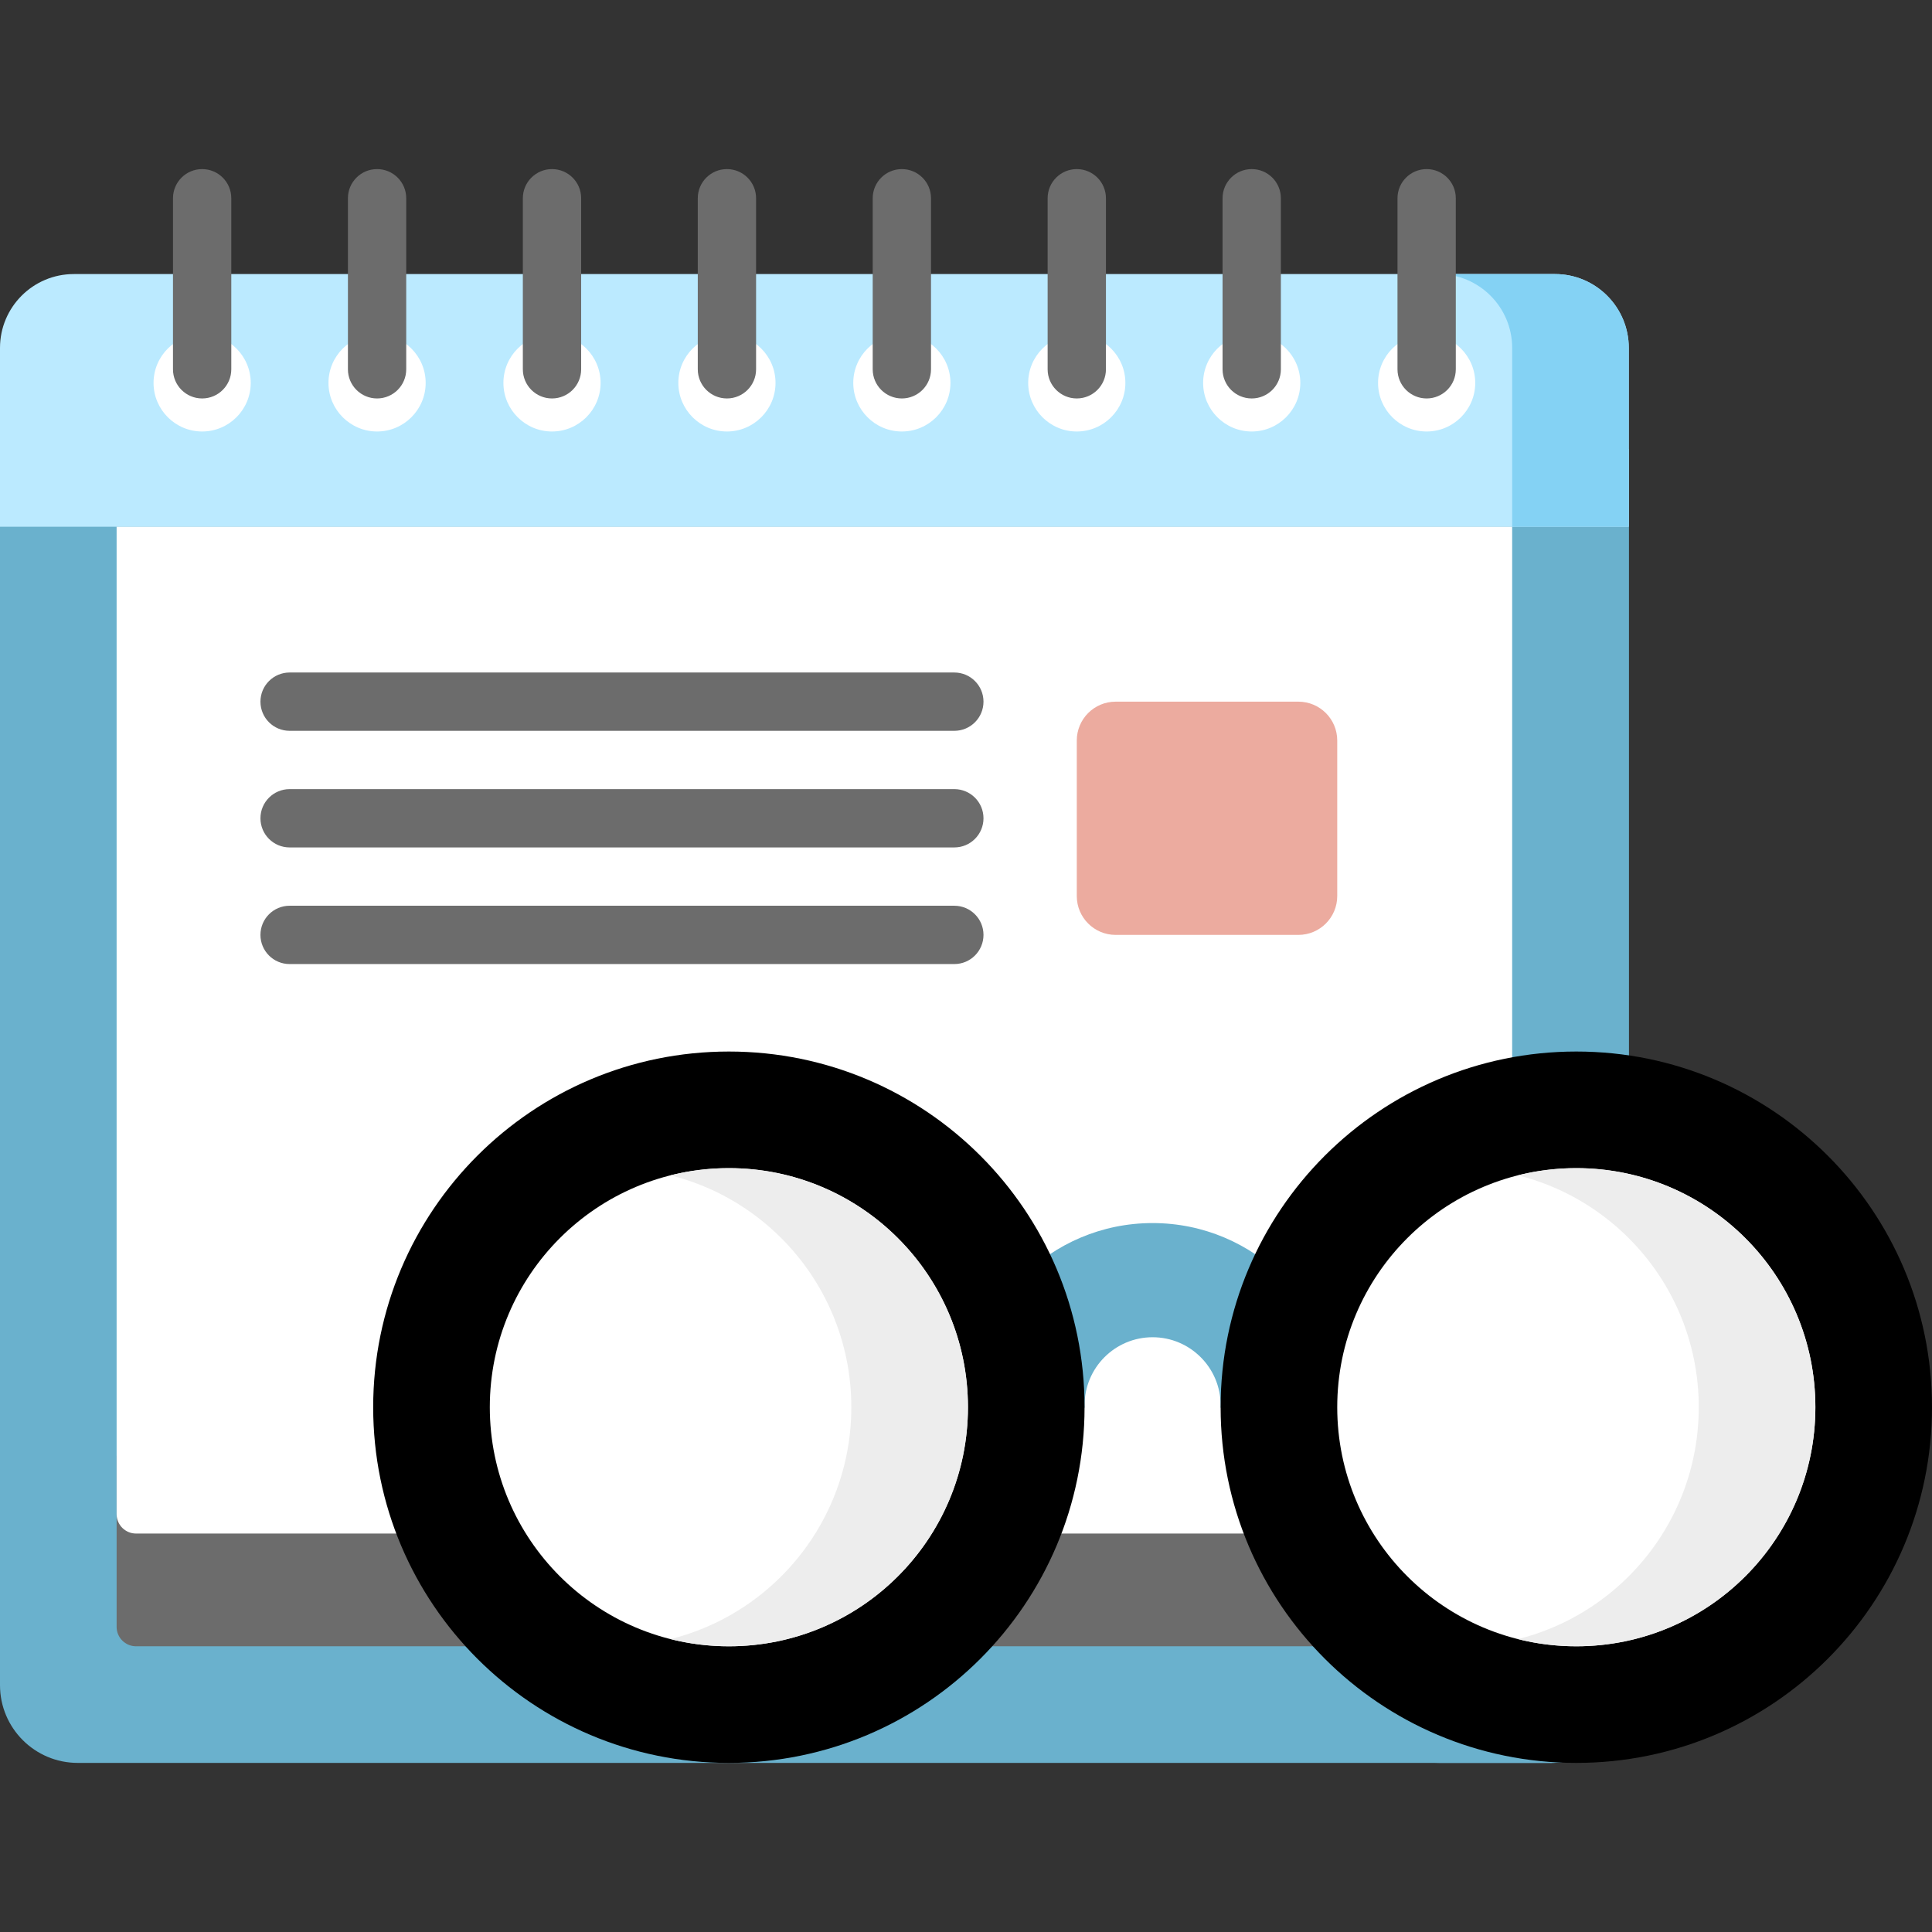<svg id="Capa_1" enable-background="new 0 0 512 512" height="300" viewBox="0 0 512 512" width="300" xmlns="http://www.w3.org/2000/svg" version="1.1" xmlns:xlink="http://www.w3.org/1999/xlink" xmlns:svgjs="http://svgjs.dev/svgjs"><rect x="0" y="0" width="512" height="512" fill="#333333" stroke="none"/><g width="100%" height="100%" transform="matrix(1,0,0,1,0,0)"><g><path d="m411.042 467.187h-390.438c-11.379 0-20.604-9.224-20.604-20.604v-327.597h431.646v327.598c0 11.379-9.225 20.603-20.604 20.603z" fill="#6ab1cd" fill-opacity="1" data-original-color="#bfbfbfff" stroke="none" stroke-opacity="1"/><path d="m431.646 139.59v306.994c0 11.383-9.22 20.604-20.604 20.604h-30.905c11.384 0 20.604-9.22 20.604-20.604v-306.994z" fill="#6ab1cd" fill-opacity="1" data-original-color="#aaaaaaff" stroke="none" stroke-opacity="1"/><path d="m431.646 139.59h-431.646v-47.389c0-10.81 8.763-19.573 19.573-19.573h392.499c10.81 0 19.573 8.763 19.573 19.573v47.389z" fill="#bbeaff" fill-opacity="1" data-original-color="#bbeaffff" stroke="none" stroke-opacity="1"/><path d="m431.646 92.201v47.388h-30.906v-47.388c0-10.807-8.767-19.573-19.573-19.573h30.905c10.807 0 19.574 8.767 19.574 19.573z" fill="#84d2f4" fill-opacity="1" data-original-color="#84d2f4ff" stroke="none" stroke-opacity="1"/><path d="m400.74 385.803v45.328c0 2.845-2.306 5.151-5.151 5.151h-359.533c-2.845 0-5.151-2.306-5.151-5.151v-45.328z" fill="#6c6c6c" fill-opacity="1" data-original-color="#d6d6d6ff" stroke="none" stroke-opacity="1"/><path d="m395.59 406.406h-359.534c-2.845 0-5.151-2.306-5.151-5.151v-261.665h369.835v261.666c0 2.844-2.306 5.15-5.15 5.15z" fill="#ffffff" fill-opacity="1" data-original-color="#ffffffff" stroke="none" stroke-opacity="1"/><path d="m99.928 114.35c-7.101 0-12.877-5.777-12.877-12.877 0-7.101 5.777-12.877 12.877-12.877s12.877 5.777 12.877 12.877-5.777 12.877-12.877 12.877z" fill="#ffffff" fill-opacity="1" data-original-color="#ffffffff" stroke="none" stroke-opacity="1"/><path d="m146.286 114.35c-7.101 0-12.877-5.777-12.877-12.877 0-7.101 5.777-12.877 12.877-12.877 7.101 0 12.877 5.777 12.877 12.877s-5.777 12.877-12.877 12.877z" fill="#ffffff" fill-opacity="1" data-original-color="#ffffffff" stroke="none" stroke-opacity="1"/><path d="m192.644 114.35c-7.101 0-12.877-5.777-12.877-12.877 0-7.101 5.777-12.877 12.877-12.877s12.877 5.777 12.877 12.877-5.777 12.877-12.877 12.877z" fill="#ffffff" fill-opacity="1" data-original-color="#ffffffff" stroke="none" stroke-opacity="1"/><path d="m239.002 114.35c-7.101 0-12.877-5.777-12.877-12.877 0-7.101 5.777-12.877 12.877-12.877s12.877 5.777 12.877 12.877-5.776 12.877-12.877 12.877z" fill="#ffffff" fill-opacity="1" data-original-color="#ffffffff" stroke="none" stroke-opacity="1"/><path d="m285.36 114.35c-7.101 0-12.877-5.777-12.877-12.877 0-7.101 5.777-12.877 12.877-12.877 7.101 0 12.877 5.777 12.877 12.877s-5.776 12.877-12.877 12.877z" fill="#ffffff" fill-opacity="1" data-original-color="#ffffffff" stroke="none" stroke-opacity="1"/><path d="m331.718 114.35c-7.101 0-12.877-5.777-12.877-12.877 0-7.101 5.777-12.877 12.877-12.877 7.101 0 12.877 5.777 12.877 12.877.001 7.1-5.776 12.877-12.877 12.877z" fill="#ffffff" fill-opacity="1" data-original-color="#ffffffff" stroke="none" stroke-opacity="1"/><path d="m378.076 114.35c-7.101 0-12.877-5.777-12.877-12.877 0-7.101 5.777-12.877 12.877-12.877 7.101 0 12.877 5.777 12.877 12.877.001 7.1-5.776 12.877-12.877 12.877z" fill="#ffffff" fill-opacity="1" data-original-color="#ffffffff" stroke="none" stroke-opacity="1"/><path d="m53.569 114.35c-7.101 0-12.877-5.777-12.877-12.877 0-7.101 5.777-12.877 12.877-12.877s12.877 5.777 12.877 12.877c.001 7.1-5.776 12.877-12.877 12.877z" fill="#ffffff" fill-opacity="1" data-original-color="#ffffffff" stroke="none" stroke-opacity="1"/><g fill="#d6d6d6"><path d="m252.909 193.674h-176.161c-4.268 0-7.726-3.459-7.726-7.726s3.459-7.726 7.726-7.726h176.161c4.268 0 7.726 3.459 7.726 7.726.001 4.267-3.458 7.726-7.726 7.726z" fill="#6c6c6c" fill-opacity="1" data-original-color="#d6d6d6ff" stroke="none" stroke-opacity="1"/><path d="m252.909 224.579h-176.161c-4.268 0-7.726-3.459-7.726-7.726s3.459-7.726 7.726-7.726h176.161c4.268 0 7.726 3.459 7.726 7.726s-3.458 7.726-7.726 7.726z" fill="#6c6c6c" fill-opacity="1" data-original-color="#d6d6d6ff" stroke="none" stroke-opacity="1"/><path d="m252.909 255.485h-176.161c-4.268 0-7.726-3.459-7.726-7.726s3.459-7.726 7.726-7.726h176.161c4.268 0 7.726 3.459 7.726 7.726.001 4.267-3.458 7.726-7.726 7.726z" fill="#6c6c6c" fill-opacity="1" data-original-color="#d6d6d6ff" stroke="none" stroke-opacity="1"/><path d="m99.928 105.594c-4.268 0-7.726-3.459-7.726-7.726v-45.329c0-4.267 3.459-7.726 7.726-7.726 4.268 0 7.726 3.459 7.726 7.726v45.328c0 4.267-3.459 7.727-7.726 7.727z" fill="#6c6c6c" fill-opacity="1" data-original-color="#d6d6d6ff" stroke="none" stroke-opacity="1"/><path d="m146.286 105.594c-4.268 0-7.726-3.459-7.726-7.726v-45.329c0-4.267 3.459-7.726 7.726-7.726 4.268 0 7.726 3.459 7.726 7.726v45.328c0 4.267-3.459 7.727-7.726 7.727z" fill="#6c6c6c" fill-opacity="1" data-original-color="#d6d6d6ff" stroke="none" stroke-opacity="1"/><path d="m192.644 105.594c-4.268 0-7.726-3.459-7.726-7.726v-45.329c0-4.267 3.459-7.726 7.726-7.726s7.726 3.459 7.726 7.726v45.328c0 4.267-3.459 7.727-7.726 7.727z" fill="#6c6c6c" fill-opacity="1" data-original-color="#d6d6d6ff" stroke="none" stroke-opacity="1"/><path d="m239.002 105.594c-4.268 0-7.726-3.459-7.726-7.726v-45.329c0-4.267 3.459-7.726 7.726-7.726s7.726 3.459 7.726 7.726v45.328c0 4.267-3.458 7.727-7.726 7.727z" fill="#6c6c6c" fill-opacity="1" data-original-color="#d6d6d6ff" stroke="none" stroke-opacity="1"/><path d="m285.36 105.594c-4.268 0-7.726-3.459-7.726-7.726v-45.329c0-4.267 3.459-7.726 7.726-7.726s7.726 3.459 7.726 7.726v45.328c.001 4.267-3.458 7.727-7.726 7.727z" fill="#6c6c6c" fill-opacity="1" data-original-color="#d6d6d6ff" stroke="none" stroke-opacity="1"/><path d="m331.718 105.594c-4.268 0-7.726-3.459-7.726-7.726v-45.329c0-4.267 3.459-7.726 7.726-7.726 4.268 0 7.726 3.459 7.726 7.726v45.328c.001 4.267-3.458 7.727-7.726 7.727z" fill="#6c6c6c" fill-opacity="1" data-original-color="#d6d6d6ff" stroke="none" stroke-opacity="1"/><path d="m378.076 105.594c-4.268 0-7.726-3.459-7.726-7.726v-45.329c0-4.267 3.459-7.726 7.726-7.726s7.726 3.459 7.726 7.726v45.328c.001 4.267-3.458 7.727-7.726 7.727z" fill="#6c6c6c" fill-opacity="1" data-original-color="#d6d6d6ff" stroke="none" stroke-opacity="1"/><path d="m53.569 105.594c-4.268 0-7.726-3.459-7.726-7.726v-45.329c0-4.267 3.459-7.726 7.726-7.726s7.726 3.459 7.726 7.726v45.328c.001 4.267-3.458 7.727-7.726 7.727z" fill="#6c6c6c" fill-opacity="1" data-original-color="#d6d6d6ff" stroke="none" stroke-opacity="1"/></g><path d="m344.08 247.759h-48.419c-5.69 0-10.302-4.612-10.302-10.302v-41.207c0-5.69 4.612-10.302 10.302-10.302h48.419c5.69 0 10.302 4.612 10.302 10.302v41.207c0 5.689-4.612 10.302-10.302 10.302z" fill="#ecab9f" fill-opacity="1" data-original-color="#9fe2b7ff" stroke="none" stroke-opacity="1"/><path d="m323.477 373.059v-.649c0-4.976-2.019-9.488-5.285-12.743-3.266-3.266-7.767-5.285-12.743-5.285-9.951 0-18.028 8.077-18.028 18.028v.649h-30.905c0-27.022 21.912-48.934 48.934-48.934 13.516 0 25.744 5.481 34.604 14.33 8.849 8.86 14.33 21.088 14.33 34.604z" fill="#6ab1cd" fill-opacity="1" data-original-color="#9494f7ff" stroke="none" stroke-opacity="1"/><path d="m417.739 467.187c-52.059 0-94.262-42.202-94.262-94.261 0-52.059 42.202-94.261 94.261-94.261 52.059 0 94.261 42.202 94.261 94.261.001 52.059-42.201 94.261-94.26 94.261z" fill="#000000" fill-opacity="1" data-original-color="#aeaeffff" stroke="none" stroke-opacity="1"/><path d="m417.738 436.282c-34.991 0-63.356-28.365-63.356-63.356 0-34.991 28.365-63.356 63.356-63.356 34.991 0 63.356 28.365 63.356 63.356.001 34.99-28.365 63.356-63.356 63.356z" fill="#ffffff" fill-opacity="1" data-original-color="#ffffffff" stroke="none" stroke-opacity="1"/><path d="m481.095 372.926c0 17.503-7.088 33.337-18.554 44.803s-27.31 18.554-44.803 18.554c-5.326 0-10.508-.659-15.453-1.906 11.291-2.823 21.376-8.674 29.35-16.648 11.466-11.466 18.554-27.3 18.554-44.803s-7.088-33.337-18.554-44.803c-7.974-7.974-18.059-13.825-29.35-16.648 4.945-1.246 10.127-1.906 15.453-1.906 17.492 0 33.337 7.088 44.803 18.554s18.554 27.3 18.554 44.803z" fill="#ededed" fill-opacity="1" data-original-color="#edededff" stroke="none" stroke-opacity="1"/><path d="m193.159 467.187c-52.059 0-94.262-42.202-94.262-94.261 0-52.059 42.202-94.261 94.261-94.261 52.059 0 94.261 42.202 94.261 94.261.002 52.059-42.201 94.261-94.26 94.261z" fill="#000000" fill-opacity="1" data-original-color="#aeaeffff" stroke="none" stroke-opacity="1"/><path d="m193.159 436.282c-34.991 0-63.356-28.365-63.356-63.356 0-34.991 28.365-63.356 63.356-63.356 34.991 0 63.356 28.365 63.356 63.356 0 34.99-28.365 63.356-63.356 63.356z" fill="#ffffff" fill-opacity="1" data-original-color="#ffffffff" stroke="none" stroke-opacity="1"/><path d="m256.515 372.926c0 17.503-7.088 33.337-18.554 44.803s-27.31 18.554-44.803 18.554c-5.326 0-10.508-.659-15.453-1.906 11.291-2.823 21.376-8.674 29.35-16.648 11.466-11.466 18.554-27.3 18.554-44.803s-7.088-33.337-18.554-44.803c-7.974-7.974-18.059-13.825-29.35-16.648 4.945-1.246 10.127-1.906 15.453-1.906 17.492 0 33.337 7.088 44.803 18.554s18.554 27.3 18.554 44.803z" fill="#ededed" fill-opacity="1" data-original-color="#edededff" stroke="none" stroke-opacity="1"/></g></g></svg>